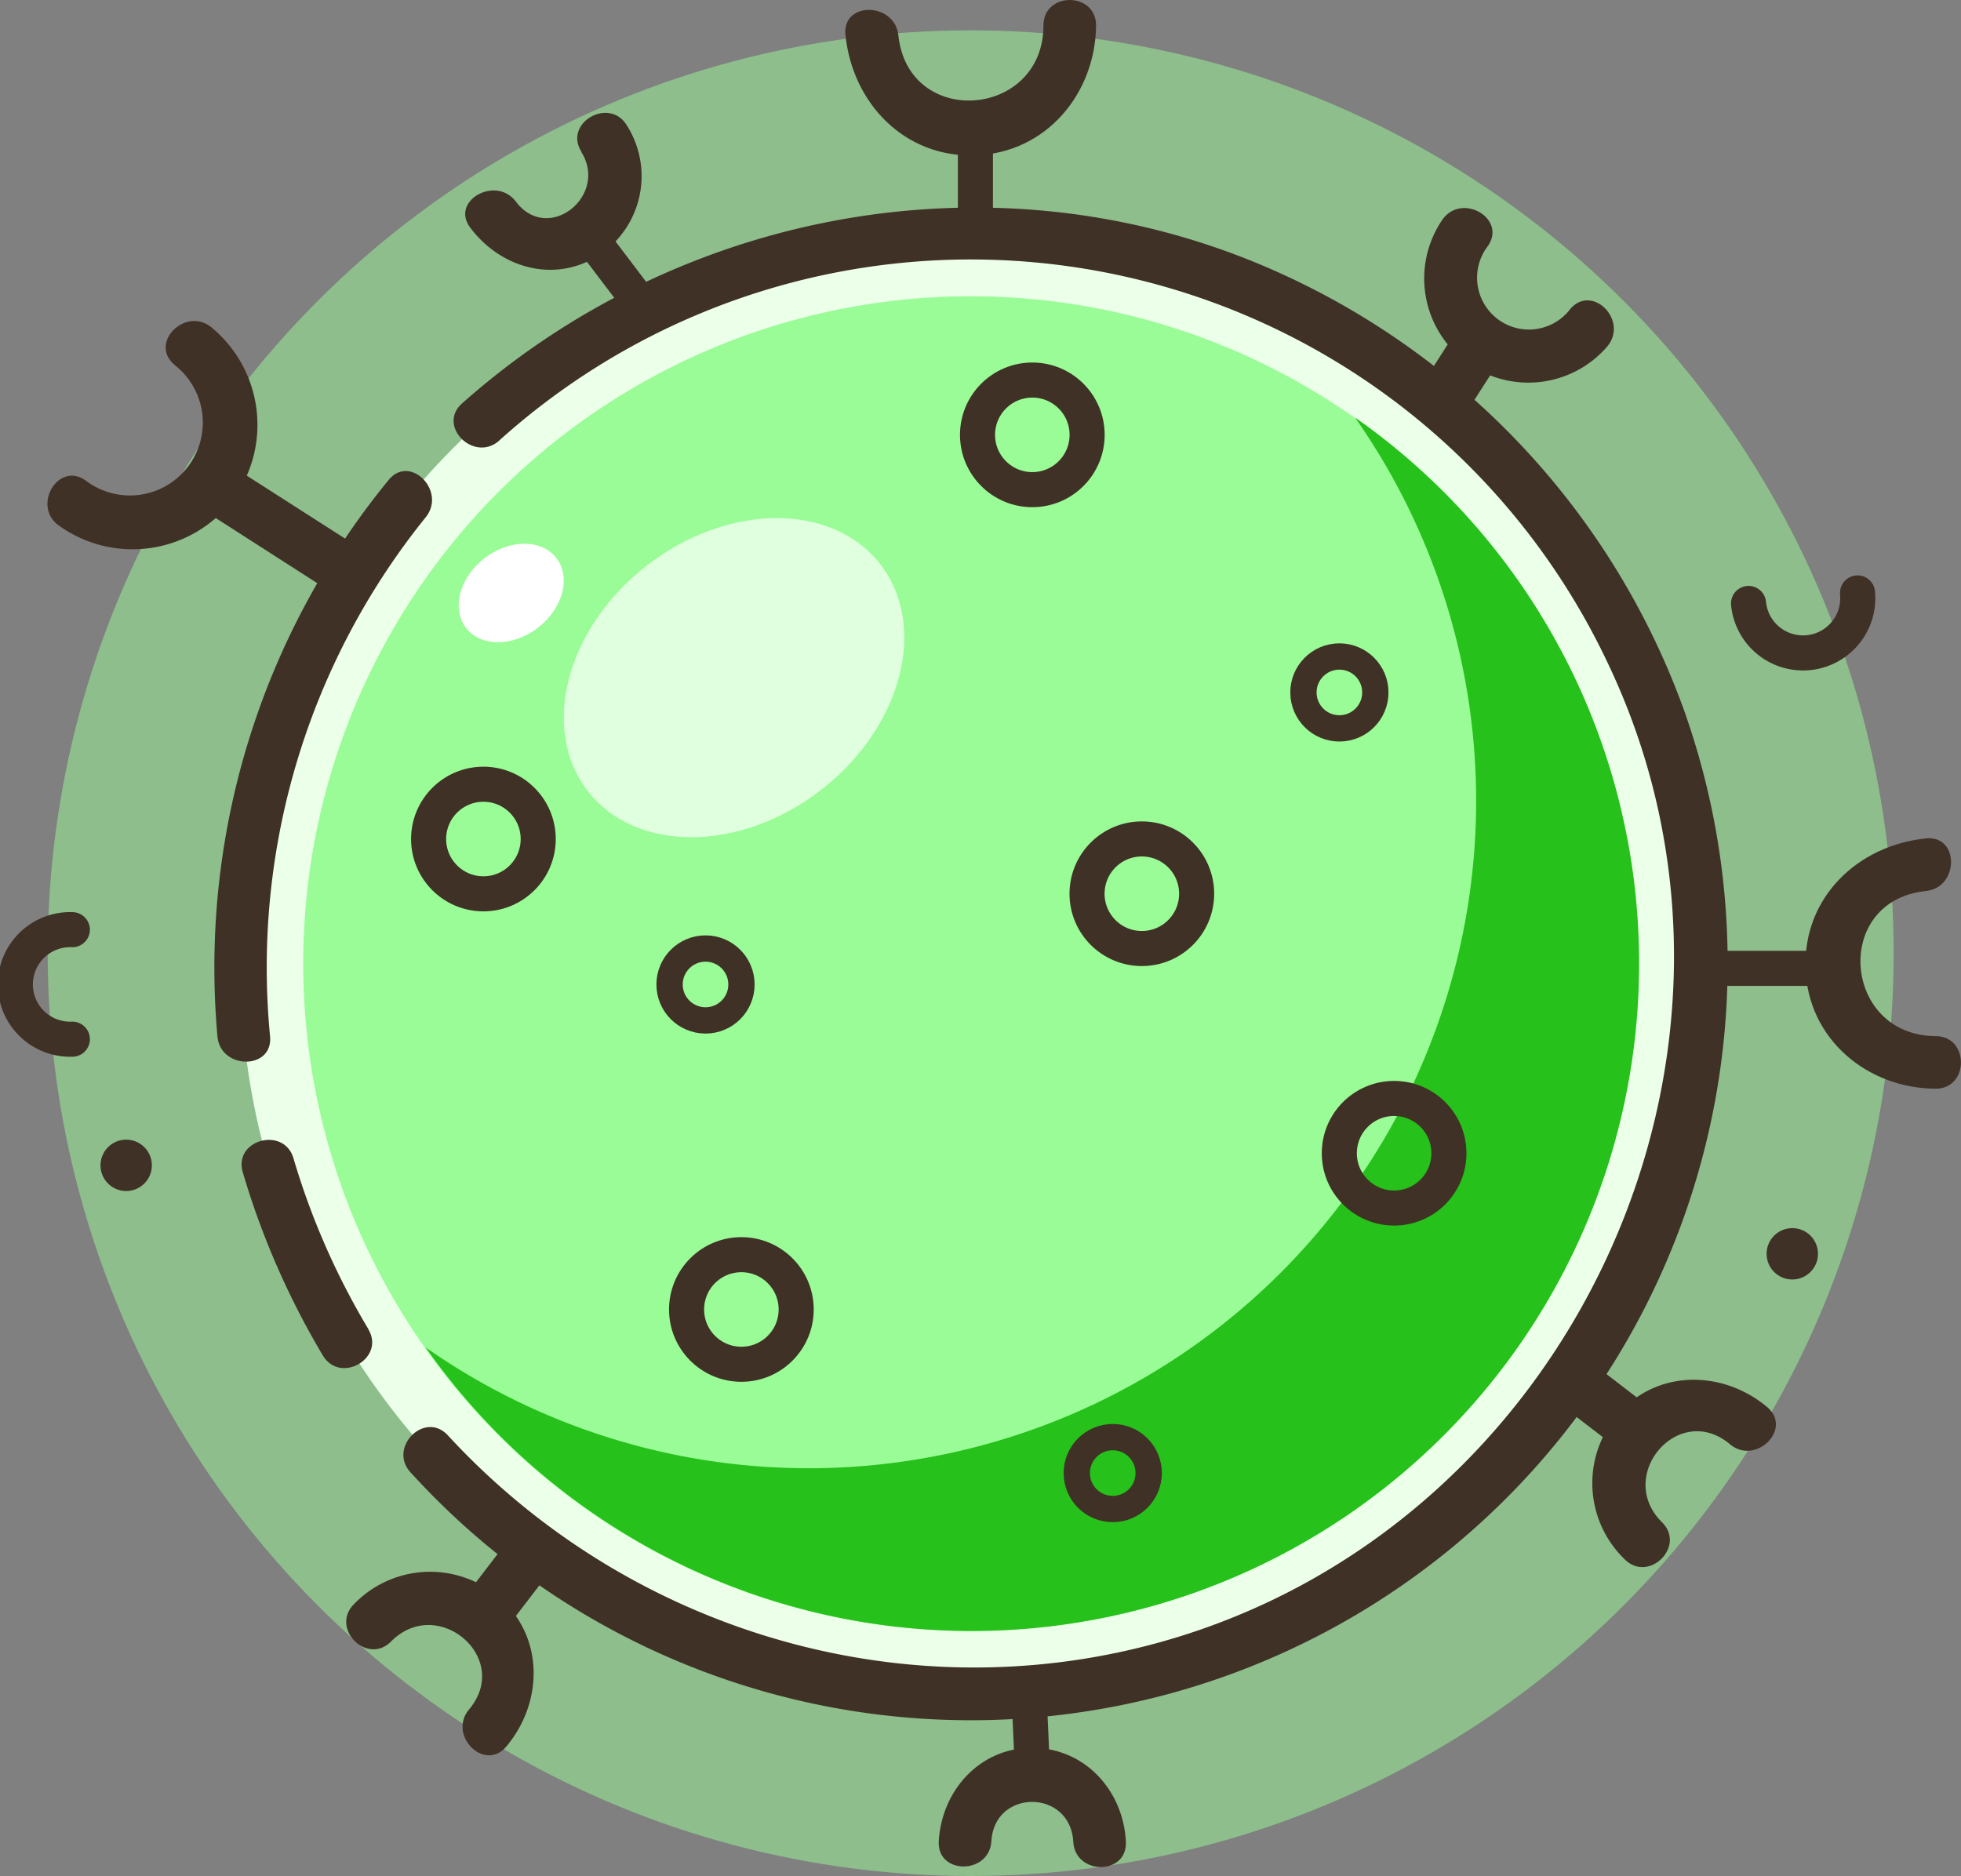 <svg xmlns="http://www.w3.org/2000/svg" viewBox="0 0 223.64 213.98"><rect x="0" y="0" width="223.64" height="213.98" fill="#808080" stroke="none"/><defs><style>.cls-1{opacity:0.5;}.cls-2{fill:#9afc97;}.cls-3{fill:#403126;}.cls-4,.cls-7{fill:none;stroke:#403126;stroke-linecap:round;stroke-linejoin:round;}.cls-4{stroke-width:4px;}.cls-5{fill:#ebffe9;}.cls-6{fill:#26c11a;}.cls-7{stroke-width:3px;}.cls-8{fill:#e0ffde;}.cls-9{fill:#fff;}</style></defs><title>Asset 13</title><g id="Layer_2" data-name="Layer 2"><g id="Layer_1-2" data-name="Layer 1"><g class="cls-1"><circle class="cls-2" cx="110.7" cy="108.72" r="105.26"/></g><path class="cls-3" d="M66.3,17.34c3.12,5-3.8,10.54-7.48,5.64-2.29-3-7.51-.06-5.18,3,3.48,4.63,9.68,6.41,14.77,3.07a10.81,10.81,0,0,0,3.07-14.76c-2-3.28-7.23-.27-5.18,3Z"/><line class="cls-4" x1="66.89" y1="26.49" x2="73.01" y2="34.56"/><path class="cls-3" d="M113.06,210c.35-6,9-5.95,9.34.06.19,3.85,6.19,3.87,6,0-.29-5.79-4.62-10.66-10.64-10.7s-10.37,4.88-10.7,10.64c-.23,3.86,5.78,3.85,6,0Z"/><line class="cls-4" x1="117.76" y1="202.33" x2="117.31" y2="192.22"/><path class="cls-3" d="M219.64,95.63c-7.75.79-14,6.7-13.73,14.82s7.1,13.69,14.83,13.73c3.86,0,3.86-6,0-6-10.6-.06-11.82-15.45-1.1-16.55,3.8-.39,3.84-6.4,0-6Z"/><line class="cls-4" x1="208.91" y1="110.45" x2="194.02" y2="110.45"/><path class="cls-3" d="M96.42,4c.8,7.74,6.7,14,14.82,13.72S124.93,10.63,125,2.9c0-3.86-6-3.87-6,0,0,10.6-15.45,11.82-16.55,1.1C102,.19,96,.15,96.42,4Z"/><line class="cls-4" x1="111.24" y1="14.72" x2="111.24" y2="29.62"/><path class="cls-3" d="M42.55,63.48,25.89,52.81c-3.26-2.09-6.27,3.1-3,5.18L39.52,68.66c3.27,2.09,6.28-3.1,3-5.18Z"/><path class="cls-3" d="M19.87,41.6A8.31,8.31,0,1,1,9.76,54.8c-3.17-2.22-6.17,3-3,5.18a14.41,14.41,0,0,0,19.7-2.85,14.41,14.41,0,0,0-2.32-19.77c-2.94-2.46-7.21,1.76-4.24,4.24Z"/><path class="cls-3" d="M162.83,53.91l8.41-13.12c2.08-3.26-3.11-6.27-5.18-3l-8.41,13.12c-2.09,3.27,3.1,6.28,5.18,3Z"/><path class="cls-3" d="M179.06,35.27a5.91,5.91,0,1,1-9.39-7.19c2.22-3.17-3-6.17-5.19-3A11.88,11.88,0,0,0,183.3,39.52c2.47-3-1.76-7.21-4.24-4.25Z"/><path class="cls-3" d="M172.73,156.2l12.37,9.49c1.29,1,3.34.19,4.1-1.08a3.07,3.07,0,0,0-1.08-4.1L175.76,151c-1.29-1-3.35-.19-4.1,1.08a3.06,3.06,0,0,0,1.07,4.1Z"/><path class="cls-3" d="M189.54,173.63c-5.36-5.3,1.88-13.83,7.75-8.9,2.93,2.47,7.2-1.75,4.24-4.24-4.92-4.13-12.26-4.36-16.81.58a12.06,12.06,0,0,0,.58,16.8c2.75,2.72,7-1.52,4.24-4.24Z"/><path class="cls-3" d="M62,170.42l-9.49,12.36c-1,1.29-.19,3.35,1.08,4.1a3.06,3.06,0,0,0,4.1-1.07l9.49-12.37c1-1.29.19-3.34-1.07-4.1A3.08,3.08,0,0,0,62,170.42Z"/><path class="cls-3" d="M44.6,187.23c5.3-5.36,13.83,1.87,8.9,7.74-2.47,2.94,1.75,7.2,4.24,4.24,4.14-4.92,4.36-12.26-.58-16.8a12.06,12.06,0,0,0-16.8.57c-2.72,2.75,1.52,7,4.24,4.25Z"/><circle class="cls-5" cx="110.7" cy="109.91" r="83.31"/><circle class="cls-2" cx="110.7" cy="109.91" r="76.12"/><path class="cls-6" d="M186.93,109.91a76.12,76.12,0,0,1-138.4,43.77,76.12,76.12,0,0,0,106-106.06A76,76,0,0,1,186.93,109.91Z"/><path class="cls-3" d="M42,151.58a84.35,84.35,0,0,1-8.53-19.46c-1.09-3.69-6.88-2.12-5.78,1.6a91.16,91.16,0,0,0,9.13,20.89c2,3.31,7.16.3,5.18-3Z"/><path class="cls-3" d="M56.93,50.25A80.34,80.34,0,0,1,183.53,76c20.82,44.22-4.35,98.28-51.26,111.32C103,195.44,71.59,186,51.07,163.71c-2.63-2.84-6.86,1.41-4.24,4.24A86.32,86.32,0,0,0,192.05,81,87.2,87.2,0,0,0,142.7,29.75c-30.5-12.3-65.59-5.44-90,16.26-2.9,2.57,1.36,6.8,4.24,4.24Z"/><path class="cls-3" d="M30.8,118.22A81.78,81.78,0,0,1,48.55,59c2.41-3-1.81-7.25-4.24-4.24A87.74,87.74,0,0,0,24.8,118.22c.34,3.81,6.34,3.85,6,0Z"/><circle class="cls-4" cx="55.13" cy="95.7" r="6.25"/><path class="cls-4" d="M8.25,118.53a6.25,6.25,0,1,1,0-12.49"/><path class="cls-4" d="M211.84,67.63a6.24,6.24,0,1,1-12.43,1.2"/><circle class="cls-4" cx="117.73" cy="49.6" r="6.25"/><circle class="cls-7" cx="80.46" cy="112.29" r="4.1"/><circle class="cls-3" cx="14.39" cy="132.92" r="2.93"/><circle class="cls-3" cx="204.4" cy="143.01" r="2.93"/><circle class="cls-7" cx="152.75" cy="78.98" r="4.1"/><circle class="cls-7" cx="126.9" cy="168.02" r="4.1"/><circle class="cls-4" cx="158.99" cy="131.54" r="6.25"/><circle class="cls-4" cx="84.55" cy="149.36" r="6.25"/><circle class="cls-4" cx="130.22" cy="101.94" r="6.25"/><ellipse class="cls-8" cx="83.71" cy="77.29" rx="21.11" ry="16.2" transform="translate(-29.8 67.49) rotate(-37.78)"/><ellipse class="cls-9" cx="58.3" cy="67.63" rx="6.51" ry="5" transform="translate(-29.21 49.9) rotate(-37.78)"/></g></g></svg>